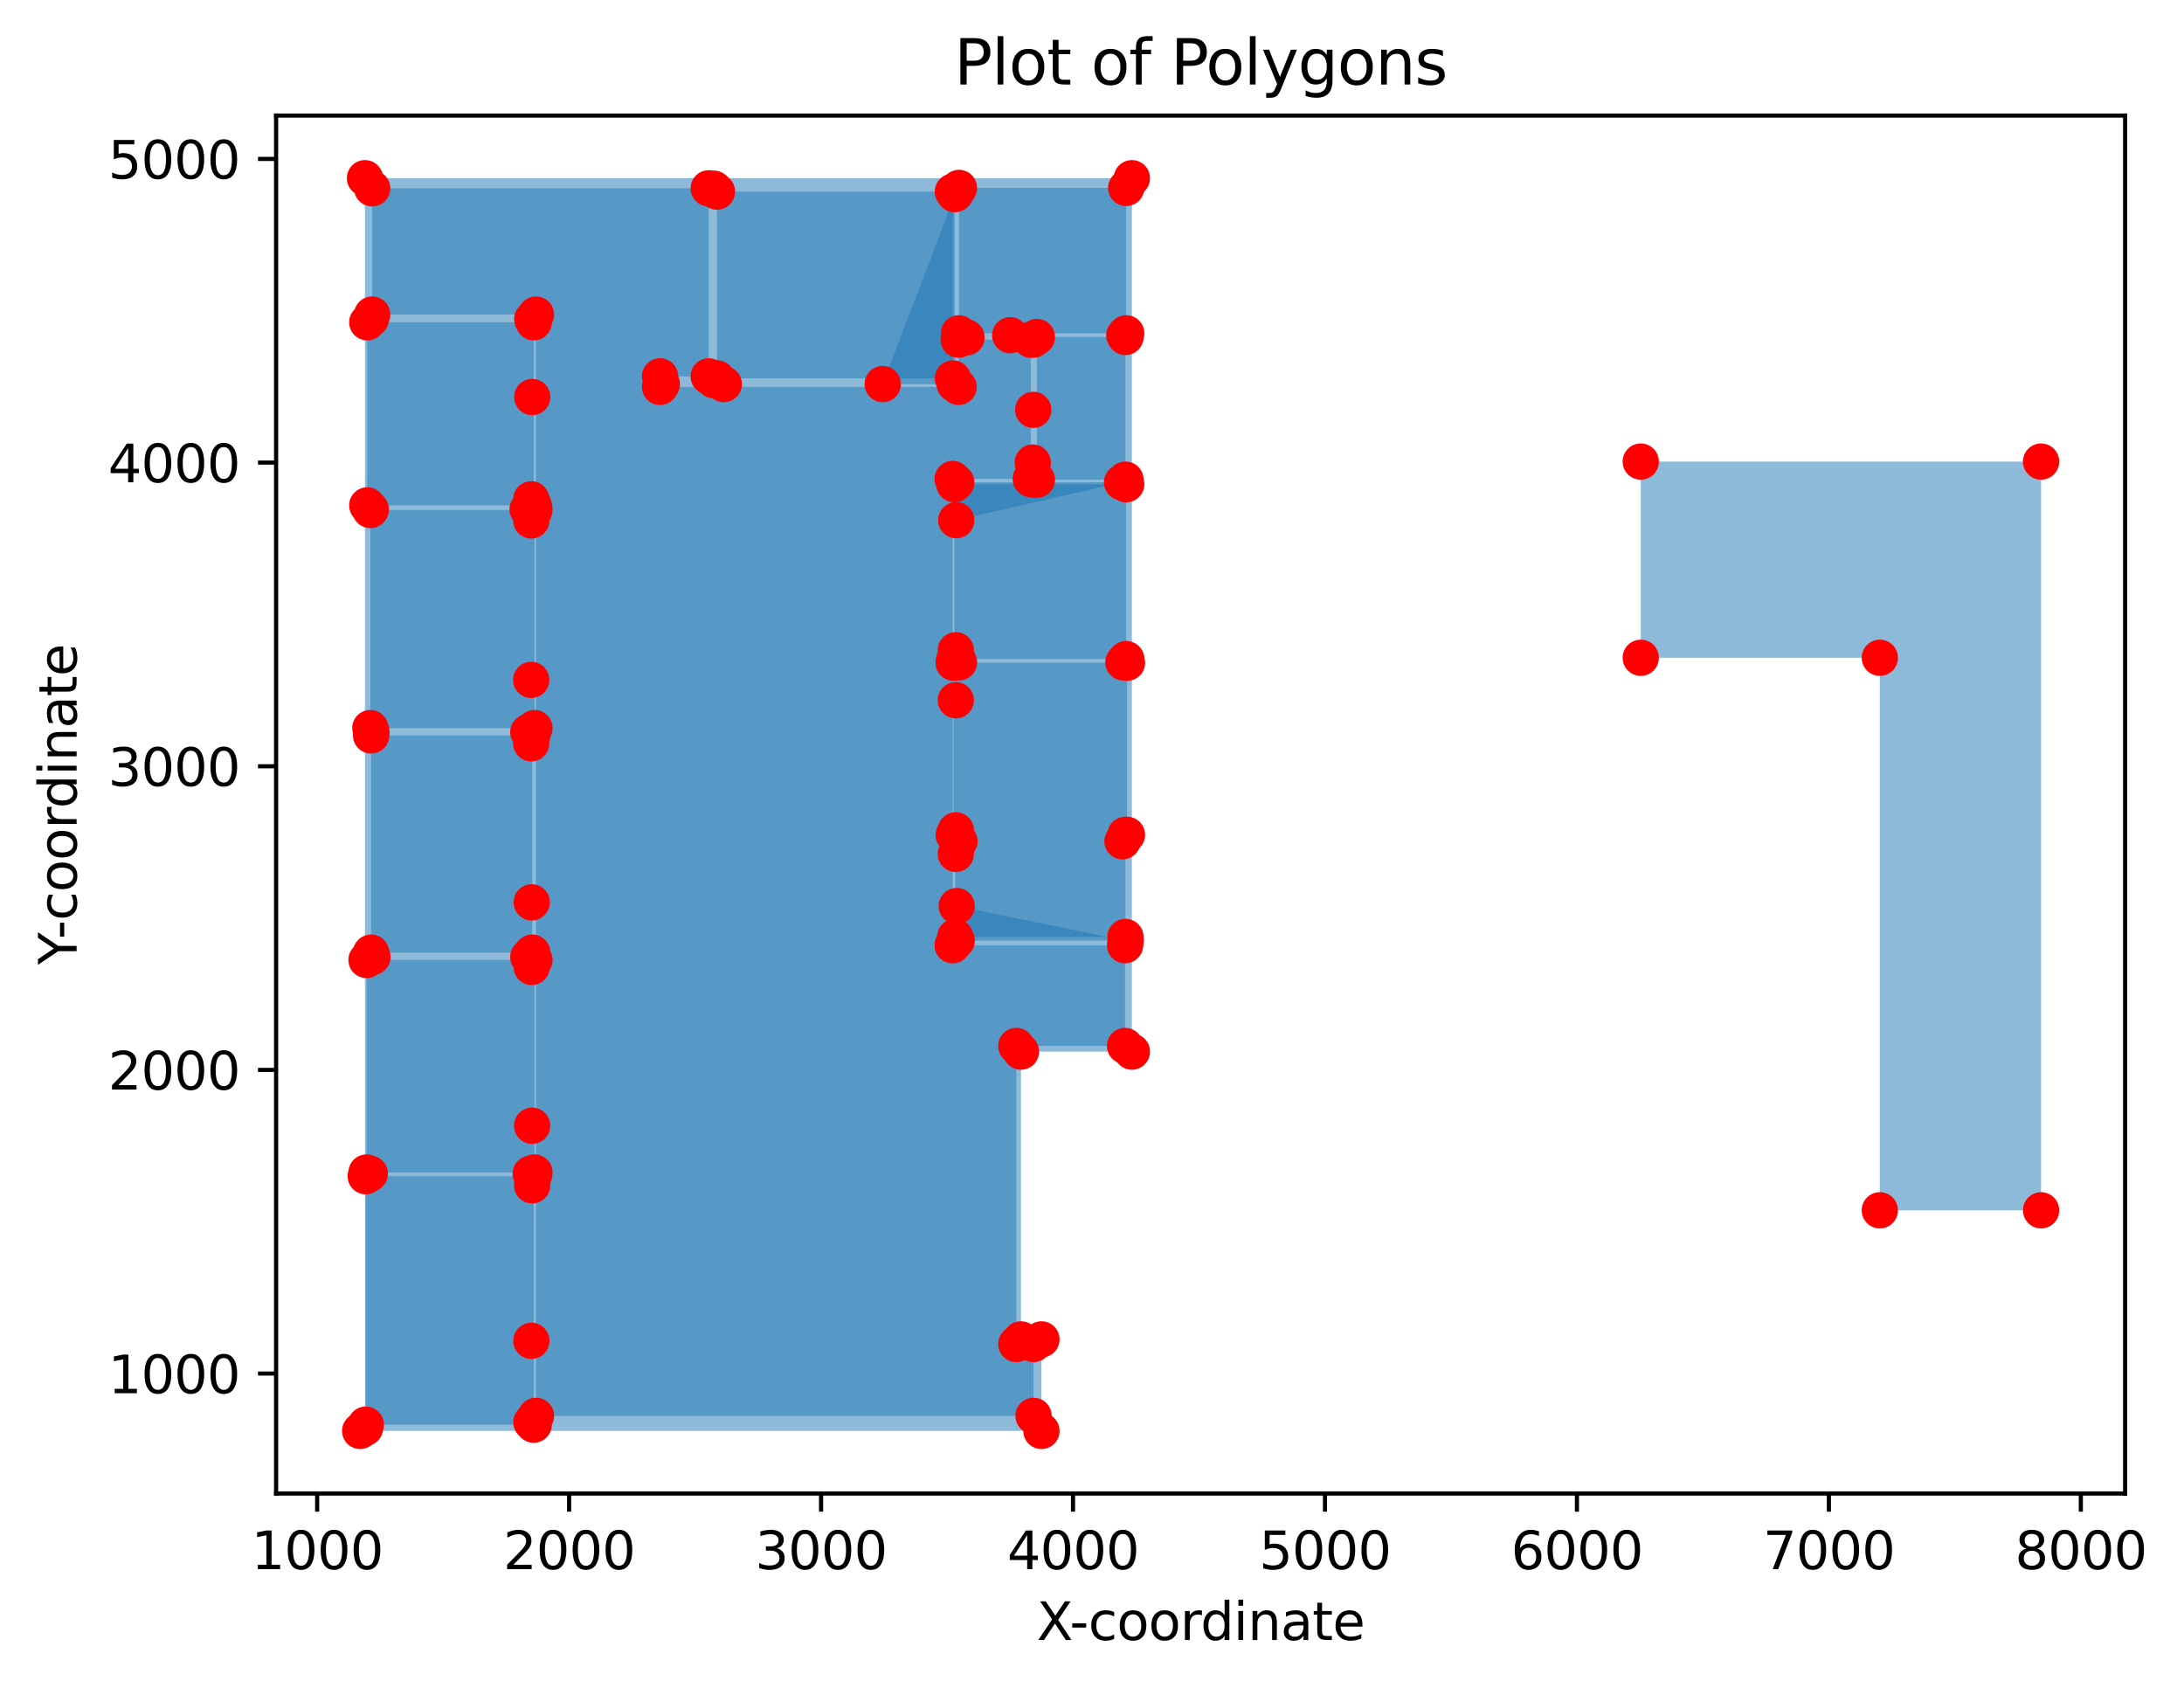 <?xml version="1.0" encoding="utf-8" standalone="no"?>
<!DOCTYPE svg PUBLIC "-//W3C//DTD SVG 1.1//EN"
  "http://www.w3.org/Graphics/SVG/1.1/DTD/svg11.dtd">
<svg xmlns:xlink="http://www.w3.org/1999/xlink" width="421.818pt" height="325.986pt" viewBox="0 0 421.818 325.986" xmlns="http://www.w3.org/2000/svg" version="1.1">
 <defs>
  <style type="text/css">*{stroke-linejoin: round; stroke-linecap: butt}</style>
 </defs>
 <g id="figure_1">
  <g id="patch_1">
   <path d="M 0 325.986 
L 421.818 325.986 
L 421.818 0 
L 0 0 
L 0 325.986 
z
" style="fill: none"/>
  </g>
  <g id="axes_1">
   <g id="patch_2">
    <path d="M 53.328 288.43 
L 410.448 288.43 
L 410.448 22.318 
L 53.328 22.318 
L 53.328 288.43 
z
" style="fill: none"/>
   </g>
   <g id="patch_3">
    <path d="M 363.07 233.73 
L 363.07 127.027 
L 316.894 127.027 
L 316.894 89.139 
L 394.215 89.139 
L 394.215 233.73 
z
" clip-path="url(#p4c3d74d249)" style="fill: #1f77b4; opacity: 0.5"/>
   </g>
   <g id="patch_4">
    <path d="M 70.492 275.772 
L 70.492 34.414 
L 218.614 34.414 
L 218.614 203.085 
L 197.188 203.085 
L 197.188 258.653 
L 201.147 258.653 
L 201.147 276.334 
L 69.561 276.334 
z
" clip-path="url(#p4c3d74d249)" style="fill: #1f77b4; opacity: 0.5"/>
   </g>
   <g id="patch_5">
    <path d="M 71.424 226.659 
L 102.502 226.659 
z
" clip-path="url(#p4c3d74d249)" style="fill: #1f77b4; opacity: 0.5"/>
   </g>
   <g id="patch_6">
    <path d="M 71.932 184.799 
L 102.032 184.799 
z
" clip-path="url(#p4c3d74d249)" style="fill: #1f77b4; opacity: 0.5"/>
   </g>
   <g id="patch_7">
    <path d="M 102.795 76.669 
L 102.795 61.634 
z
" clip-path="url(#p4c3d74d249)" style="fill: #1f77b4; opacity: 0.5"/>
   </g>
   <g id="patch_8">
    <path d="M 103.146 61.634 
L 71.603 61.634 
z
" clip-path="url(#p4c3d74d249)" style="fill: #1f77b4; opacity: 0.5"/>
   </g>
   <g id="patch_9">
    <path d="M 137.855 36.436 
L 137.855 73.428 
z
" clip-path="url(#p4c3d74d249)" style="fill: #1f77b4; opacity: 0.5"/>
   </g>
   <g id="patch_10">
    <path d="M 195.116 64.737 
L 217.149 64.737 
z
" clip-path="url(#p4c3d74d249)" style="fill: #1f77b4; opacity: 0.5"/>
   </g>
   <g id="patch_11">
    <path d="M 216.709 93.143 
L 184.693 93.143 
L 184.693 100.456 
z
" clip-path="url(#p4c3d74d249)" style="fill: #1f77b4; opacity: 0.5"/>
   </g>
   <g id="patch_12">
    <path d="M 216.973 127.91 
L 185.22 127.91 
z
" clip-path="url(#p4c3d74d249)" style="fill: #1f77b4; opacity: 0.5"/>
   </g>
   <g id="patch_13">
    <path d="M 102.632 274.65 
L 102.632 258.934 
z
" clip-path="url(#p4c3d74d249)" style="fill: #1f77b4; opacity: 0.5"/>
   </g>
   <g id="patch_14">
    <path d="M 102.775 228.905 
L 102.775 217.398 
z
" clip-path="url(#p4c3d74d249)" style="fill: #1f77b4; opacity: 0.5"/>
   </g>
   <g id="patch_15">
    <path d="M 102.69 186.726 
L 102.69 174.258 
z
" clip-path="url(#p4c3d74d249)" style="fill: #1f77b4; opacity: 0.5"/>
   </g>
   <g id="patch_16">
    <path d="M 102.596 143.54 
L 102.596 131.298 
z
" clip-path="url(#p4c3d74d249)" style="fill: #1f77b4; opacity: 0.5"/>
   </g>
   <g id="patch_17">
    <path d="M 127.828 74.17 
L 139.791 74.17 
z
" clip-path="url(#p4c3d74d249)" style="fill: #1f77b4; opacity: 0.5"/>
   </g>
   <g id="patch_18">
    <path d="M 185.264 65.161 
L 186.672 65.161 
z
" clip-path="url(#p4c3d74d249)" style="fill: #1f77b4; opacity: 0.5"/>
   </g>
   <g id="patch_19">
    <path d="M 71.604 98.359 
L 101.904 98.359 
z
" clip-path="url(#p4c3d74d249)" style="fill: #1f77b4; opacity: 0.5"/>
   </g>
   <g id="patch_20">
    <path d="M 170.488 74.17 
L 184.385 74.17 
L 184.385 37.496 
L 184.555 37.378 
z
" clip-path="url(#p4c3d74d249)" style="fill: #1f77b4; opacity: 0.5"/>
   </g>
   <g id="patch_21">
    <path d="M 71.744 141.386 
L 102.032 141.386 
z
" clip-path="url(#p4c3d74d249)" style="fill: #1f77b4; opacity: 0.5"/>
   </g>
   <g id="patch_22">
    <path d="M 102.617 100.507 
L 102.617 96.426 
z
" clip-path="url(#p4c3d74d249)" style="fill: #1f77b4; opacity: 0.5"/>
   </g>
   <g id="patch_23">
    <path d="M 199.47 92.613 
L 199.47 89.327 
z
" clip-path="url(#p4c3d74d249)" style="fill: #1f77b4; opacity: 0.5"/>
   </g>
   <g id="patch_24">
    <path d="M 199.558 65.585 
L 199.558 79.152 
z
" clip-path="url(#p4c3d74d249)" style="fill: #1f77b4; opacity: 0.5"/>
   </g>
   <g id="patch_25">
    <path d="M 184.605 125.578 
L 184.605 135.224 
z
" clip-path="url(#p4c3d74d249)" style="fill: #1f77b4; opacity: 0.5"/>
   </g>
   <g id="patch_26">
    <path d="M 216.797 162.467 
L 185.308 162.467 
z
" clip-path="url(#p4c3d74d249)" style="fill: #1f77b4; opacity: 0.5"/>
   </g>
   <g id="patch_27">
    <path d="M 184.605 160.347 
L 184.605 164.905 
z
" clip-path="url(#p4c3d74d249)" style="fill: #1f77b4; opacity: 0.5"/>
   </g>
   <g id="patch_28">
    <path d="M 184.781 174.974 
L 184.781 181.652 
L 217.413 181.652 
z
" clip-path="url(#p4c3d74d249)" style="fill: #1f77b4; opacity: 0.5"/>
   </g>
   <g id="patch_29">
    <path d="M 103.519 273.422 
L 103.519 60.749 
L 71.88 60.749 
L 71.88 36.37 
L 136.879 36.37 
L 136.879 72.68 
L 127.48 72.68 
L 127.48 74.716 
L 185.155 74.716 
L 185.155 65.595 
L 199.076 65.595 
L 199.076 92.49 
L 183.995 92.49 
L 183.995 182.542 
L 217.294 182.542 
L 217.294 201.988 
L 196.29 201.988 
L 196.29 259.554 
L 199.62 259.554 
L 199.62 273.422 
z
" clip-path="url(#p4c3d74d249)" style="fill: #1f77b4; opacity: 0.5"/>
   </g>
   <g id="patch_30">
    <path d="M 71.525 140.605 
L 71.525 98.489 
L 103.23 98.489 
L 103.23 140.605 
z
" clip-path="url(#p4c3d74d249)" style="fill: #1f77b4; opacity: 0.5"/>
   </g>
   <g id="patch_31">
    <path d="M 70.935 97.6 
L 70.935 62.237 
L 103.083 62.237 
L 103.083 97.6 
z
" clip-path="url(#p4c3d74d249)" style="fill: #1f77b4; opacity: 0.5"/>
   </g>
   <g id="patch_32">
    <path d="M 184.336 127.277 
L 184.336 93.513 
L 217.517 93.513 
L 217.517 127.277 
z
" clip-path="url(#p4c3d74d249)" style="fill: #1f77b4; opacity: 0.5"/>
   </g>
   <g id="patch_33">
    <path d="M 184.484 180.943 
L 184.484 161.218 
L 217.369 161.218 
L 217.369 180.943 
z
" clip-path="url(#p4c3d74d249)" style="fill: #1f77b4; opacity: 0.5"/>
   </g>
   <g id="patch_34">
    <path d="M 138.475 73.077 
L 138.475 37.003 
L 184.042 37.003 
L 184.042 73.077 
z
" clip-path="url(#p4c3d74d249)" style="fill: #1f77b4; opacity: 0.5"/>
   </g>
   <g id="patch_35">
    <path d="M 200.263 92.625 
L 200.263 65.08 
L 217.369 65.08 
L 217.369 92.625 
z
" clip-path="url(#p4c3d74d249)" style="fill: #1f77b4; opacity: 0.5"/>
   </g>
   <g id="patch_36">
    <path d="M 184.189 161.218 
L 184.189 127.987 
L 217.664 127.987 
L 217.664 161.218 
z
" clip-path="url(#p4c3d74d249)" style="fill: #1f77b4; opacity: 0.5"/>
   </g>
   <g id="patch_37">
    <path d="M 70.64 275.127 
L 70.64 227.147 
L 103.083 227.147 
L 103.083 275.127 
z
" clip-path="url(#p4c3d74d249)" style="fill: #1f77b4; opacity: 0.5"/>
   </g>
   <g id="patch_38">
    <path d="M 71.672 183.965 
L 71.672 142.027 
L 102.788 142.027 
L 102.788 183.965 
z
" clip-path="url(#p4c3d74d249)" style="fill: #1f77b4; opacity: 0.5"/>
   </g>
   <g id="patch_39">
    <path d="M 185.221 64.37 
L 185.221 36.292 
L 217.516 36.292 
L 217.516 64.37 
z
" clip-path="url(#p4c3d74d249)" style="fill: #1f77b4; opacity: 0.5"/>
   </g>
   <g id="patch_40">
    <path d="M 70.788 226.436 
L 70.788 185.386 
L 103.23 185.386 
L 103.23 226.436 
z
" clip-path="url(#p4c3d74d249)" style="fill: #1f77b4; opacity: 0.5"/>
   </g>
   <g id="PathCollection_1">
    <defs>
     <path id="m3418bba8f8" d="M 0 3 
C 0.796 3 1.559 2.684 2.121 2.121 
C 2.684 1.559 3 0.796 3 0 
C 3 -0.796 2.684 -1.559 2.121 -2.121 
C 1.559 -2.684 0.796 -3 0 -3 
C -0.796 -3 -1.559 -2.684 -2.121 -2.121 
C -2.684 -1.559 -3 -0.796 -3 0 
C -3 0.796 -2.684 1.559 -2.121 2.121 
C -1.559 2.684 -0.796 3 0 3 
z
" style="stroke: #ff0000"/>
    </defs>
    <g clip-path="url(#p4c3d74d249)">
     <use xlink:href="#m3418bba8f8" x="363.07" y="233.73" style="fill: #ff0000; stroke: #ff0000"/>
     <use xlink:href="#m3418bba8f8" x="363.07" y="127.027" style="fill: #ff0000; stroke: #ff0000"/>
     <use xlink:href="#m3418bba8f8" x="316.894" y="127.027" style="fill: #ff0000; stroke: #ff0000"/>
     <use xlink:href="#m3418bba8f8" x="316.894" y="89.139" style="fill: #ff0000; stroke: #ff0000"/>
     <use xlink:href="#m3418bba8f8" x="394.215" y="89.139" style="fill: #ff0000; stroke: #ff0000"/>
     <use xlink:href="#m3418bba8f8" x="394.215" y="233.73" style="fill: #ff0000; stroke: #ff0000"/>
     <use xlink:href="#m3418bba8f8" x="70.492" y="275.772" style="fill: #ff0000; stroke: #ff0000"/>
     <use xlink:href="#m3418bba8f8" x="70.492" y="34.414" style="fill: #ff0000; stroke: #ff0000"/>
     <use xlink:href="#m3418bba8f8" x="218.614" y="34.414" style="fill: #ff0000; stroke: #ff0000"/>
     <use xlink:href="#m3418bba8f8" x="218.614" y="203.085" style="fill: #ff0000; stroke: #ff0000"/>
     <use xlink:href="#m3418bba8f8" x="197.188" y="203.085" style="fill: #ff0000; stroke: #ff0000"/>
     <use xlink:href="#m3418bba8f8" x="197.188" y="258.653" style="fill: #ff0000; stroke: #ff0000"/>
     <use xlink:href="#m3418bba8f8" x="201.147" y="258.653" style="fill: #ff0000; stroke: #ff0000"/>
     <use xlink:href="#m3418bba8f8" x="201.147" y="276.334" style="fill: #ff0000; stroke: #ff0000"/>
     <use xlink:href="#m3418bba8f8" x="69.561" y="276.334" style="fill: #ff0000; stroke: #ff0000"/>
     <use xlink:href="#m3418bba8f8" x="71.424" y="226.659" style="fill: #ff0000; stroke: #ff0000"/>
     <use xlink:href="#m3418bba8f8" x="102.502" y="226.659" style="fill: #ff0000; stroke: #ff0000"/>
     <use xlink:href="#m3418bba8f8" x="71.932" y="184.799" style="fill: #ff0000; stroke: #ff0000"/>
     <use xlink:href="#m3418bba8f8" x="102.032" y="184.799" style="fill: #ff0000; stroke: #ff0000"/>
     <use xlink:href="#m3418bba8f8" x="102.795" y="76.669" style="fill: #ff0000; stroke: #ff0000"/>
     <use xlink:href="#m3418bba8f8" x="102.795" y="61.634" style="fill: #ff0000; stroke: #ff0000"/>
     <use xlink:href="#m3418bba8f8" x="103.146" y="61.634" style="fill: #ff0000; stroke: #ff0000"/>
     <use xlink:href="#m3418bba8f8" x="71.603" y="61.634" style="fill: #ff0000; stroke: #ff0000"/>
     <use xlink:href="#m3418bba8f8" x="137.855" y="36.436" style="fill: #ff0000; stroke: #ff0000"/>
     <use xlink:href="#m3418bba8f8" x="137.855" y="73.428" style="fill: #ff0000; stroke: #ff0000"/>
     <use xlink:href="#m3418bba8f8" x="195.116" y="64.737" style="fill: #ff0000; stroke: #ff0000"/>
     <use xlink:href="#m3418bba8f8" x="217.149" y="64.737" style="fill: #ff0000; stroke: #ff0000"/>
     <use xlink:href="#m3418bba8f8" x="216.709" y="93.143" style="fill: #ff0000; stroke: #ff0000"/>
     <use xlink:href="#m3418bba8f8" x="184.693" y="93.143" style="fill: #ff0000; stroke: #ff0000"/>
     <use xlink:href="#m3418bba8f8" x="184.693" y="100.456" style="fill: #ff0000; stroke: #ff0000"/>
     <use xlink:href="#m3418bba8f8" x="216.973" y="127.91" style="fill: #ff0000; stroke: #ff0000"/>
     <use xlink:href="#m3418bba8f8" x="185.22" y="127.91" style="fill: #ff0000; stroke: #ff0000"/>
     <use xlink:href="#m3418bba8f8" x="102.632" y="274.65" style="fill: #ff0000; stroke: #ff0000"/>
     <use xlink:href="#m3418bba8f8" x="102.632" y="258.934" style="fill: #ff0000; stroke: #ff0000"/>
     <use xlink:href="#m3418bba8f8" x="102.775" y="228.905" style="fill: #ff0000; stroke: #ff0000"/>
     <use xlink:href="#m3418bba8f8" x="102.775" y="217.398" style="fill: #ff0000; stroke: #ff0000"/>
     <use xlink:href="#m3418bba8f8" x="102.69" y="186.726" style="fill: #ff0000; stroke: #ff0000"/>
     <use xlink:href="#m3418bba8f8" x="102.69" y="174.258" style="fill: #ff0000; stroke: #ff0000"/>
     <use xlink:href="#m3418bba8f8" x="102.596" y="143.54" style="fill: #ff0000; stroke: #ff0000"/>
     <use xlink:href="#m3418bba8f8" x="102.596" y="131.298" style="fill: #ff0000; stroke: #ff0000"/>
     <use xlink:href="#m3418bba8f8" x="127.828" y="74.17" style="fill: #ff0000; stroke: #ff0000"/>
     <use xlink:href="#m3418bba8f8" x="139.791" y="74.17" style="fill: #ff0000; stroke: #ff0000"/>
     <use xlink:href="#m3418bba8f8" x="185.264" y="65.161" style="fill: #ff0000; stroke: #ff0000"/>
     <use xlink:href="#m3418bba8f8" x="186.672" y="65.161" style="fill: #ff0000; stroke: #ff0000"/>
     <use xlink:href="#m3418bba8f8" x="71.604" y="98.359" style="fill: #ff0000; stroke: #ff0000"/>
     <use xlink:href="#m3418bba8f8" x="101.904" y="98.359" style="fill: #ff0000; stroke: #ff0000"/>
     <use xlink:href="#m3418bba8f8" x="170.488" y="74.17" style="fill: #ff0000; stroke: #ff0000"/>
     <use xlink:href="#m3418bba8f8" x="184.385" y="74.17" style="fill: #ff0000; stroke: #ff0000"/>
     <use xlink:href="#m3418bba8f8" x="184.385" y="37.496" style="fill: #ff0000; stroke: #ff0000"/>
     <use xlink:href="#m3418bba8f8" x="184.555" y="37.378" style="fill: #ff0000; stroke: #ff0000"/>
     <use xlink:href="#m3418bba8f8" x="71.744" y="141.386" style="fill: #ff0000; stroke: #ff0000"/>
     <use xlink:href="#m3418bba8f8" x="102.032" y="141.386" style="fill: #ff0000; stroke: #ff0000"/>
     <use xlink:href="#m3418bba8f8" x="102.617" y="100.507" style="fill: #ff0000; stroke: #ff0000"/>
     <use xlink:href="#m3418bba8f8" x="102.617" y="96.426" style="fill: #ff0000; stroke: #ff0000"/>
     <use xlink:href="#m3418bba8f8" x="199.47" y="92.613" style="fill: #ff0000; stroke: #ff0000"/>
     <use xlink:href="#m3418bba8f8" x="199.47" y="89.327" style="fill: #ff0000; stroke: #ff0000"/>
     <use xlink:href="#m3418bba8f8" x="199.558" y="65.585" style="fill: #ff0000; stroke: #ff0000"/>
     <use xlink:href="#m3418bba8f8" x="199.558" y="79.152" style="fill: #ff0000; stroke: #ff0000"/>
     <use xlink:href="#m3418bba8f8" x="184.605" y="125.578" style="fill: #ff0000; stroke: #ff0000"/>
     <use xlink:href="#m3418bba8f8" x="184.605" y="135.224" style="fill: #ff0000; stroke: #ff0000"/>
     <use xlink:href="#m3418bba8f8" x="216.797" y="162.467" style="fill: #ff0000; stroke: #ff0000"/>
     <use xlink:href="#m3418bba8f8" x="185.308" y="162.467" style="fill: #ff0000; stroke: #ff0000"/>
     <use xlink:href="#m3418bba8f8" x="184.605" y="160.347" style="fill: #ff0000; stroke: #ff0000"/>
     <use xlink:href="#m3418bba8f8" x="184.605" y="164.905" style="fill: #ff0000; stroke: #ff0000"/>
     <use xlink:href="#m3418bba8f8" x="184.781" y="174.974" style="fill: #ff0000; stroke: #ff0000"/>
     <use xlink:href="#m3418bba8f8" x="184.781" y="181.652" style="fill: #ff0000; stroke: #ff0000"/>
     <use xlink:href="#m3418bba8f8" x="217.413" y="181.652" style="fill: #ff0000; stroke: #ff0000"/>
     <use xlink:href="#m3418bba8f8" x="103.519" y="273.422" style="fill: #ff0000; stroke: #ff0000"/>
     <use xlink:href="#m3418bba8f8" x="103.519" y="60.749" style="fill: #ff0000; stroke: #ff0000"/>
     <use xlink:href="#m3418bba8f8" x="71.88" y="60.749" style="fill: #ff0000; stroke: #ff0000"/>
     <use xlink:href="#m3418bba8f8" x="71.88" y="36.37" style="fill: #ff0000; stroke: #ff0000"/>
     <use xlink:href="#m3418bba8f8" x="136.879" y="36.37" style="fill: #ff0000; stroke: #ff0000"/>
     <use xlink:href="#m3418bba8f8" x="136.879" y="72.68" style="fill: #ff0000; stroke: #ff0000"/>
     <use xlink:href="#m3418bba8f8" x="127.48" y="72.68" style="fill: #ff0000; stroke: #ff0000"/>
     <use xlink:href="#m3418bba8f8" x="127.48" y="74.716" style="fill: #ff0000; stroke: #ff0000"/>
     <use xlink:href="#m3418bba8f8" x="185.155" y="74.716" style="fill: #ff0000; stroke: #ff0000"/>
     <use xlink:href="#m3418bba8f8" x="185.155" y="65.595" style="fill: #ff0000; stroke: #ff0000"/>
     <use xlink:href="#m3418bba8f8" x="199.076" y="65.595" style="fill: #ff0000; stroke: #ff0000"/>
     <use xlink:href="#m3418bba8f8" x="199.076" y="92.49" style="fill: #ff0000; stroke: #ff0000"/>
     <use xlink:href="#m3418bba8f8" x="183.995" y="92.49" style="fill: #ff0000; stroke: #ff0000"/>
     <use xlink:href="#m3418bba8f8" x="183.995" y="182.542" style="fill: #ff0000; stroke: #ff0000"/>
     <use xlink:href="#m3418bba8f8" x="217.294" y="182.542" style="fill: #ff0000; stroke: #ff0000"/>
     <use xlink:href="#m3418bba8f8" x="217.294" y="201.988" style="fill: #ff0000; stroke: #ff0000"/>
     <use xlink:href="#m3418bba8f8" x="196.29" y="201.988" style="fill: #ff0000; stroke: #ff0000"/>
     <use xlink:href="#m3418bba8f8" x="196.29" y="259.554" style="fill: #ff0000; stroke: #ff0000"/>
     <use xlink:href="#m3418bba8f8" x="199.62" y="259.554" style="fill: #ff0000; stroke: #ff0000"/>
     <use xlink:href="#m3418bba8f8" x="199.62" y="273.422" style="fill: #ff0000; stroke: #ff0000"/>
     <use xlink:href="#m3418bba8f8" x="71.525" y="140.605" style="fill: #ff0000; stroke: #ff0000"/>
     <use xlink:href="#m3418bba8f8" x="71.525" y="98.489" style="fill: #ff0000; stroke: #ff0000"/>
     <use xlink:href="#m3418bba8f8" x="103.23" y="98.489" style="fill: #ff0000; stroke: #ff0000"/>
     <use xlink:href="#m3418bba8f8" x="103.23" y="140.605" style="fill: #ff0000; stroke: #ff0000"/>
     <use xlink:href="#m3418bba8f8" x="70.935" y="97.6" style="fill: #ff0000; stroke: #ff0000"/>
     <use xlink:href="#m3418bba8f8" x="70.935" y="62.237" style="fill: #ff0000; stroke: #ff0000"/>
     <use xlink:href="#m3418bba8f8" x="103.083" y="62.237" style="fill: #ff0000; stroke: #ff0000"/>
     <use xlink:href="#m3418bba8f8" x="103.083" y="97.6" style="fill: #ff0000; stroke: #ff0000"/>
     <use xlink:href="#m3418bba8f8" x="184.336" y="127.277" style="fill: #ff0000; stroke: #ff0000"/>
     <use xlink:href="#m3418bba8f8" x="184.336" y="93.513" style="fill: #ff0000; stroke: #ff0000"/>
     <use xlink:href="#m3418bba8f8" x="217.517" y="93.513" style="fill: #ff0000; stroke: #ff0000"/>
     <use xlink:href="#m3418bba8f8" x="217.517" y="127.277" style="fill: #ff0000; stroke: #ff0000"/>
     <use xlink:href="#m3418bba8f8" x="184.484" y="180.943" style="fill: #ff0000; stroke: #ff0000"/>
     <use xlink:href="#m3418bba8f8" x="184.484" y="161.218" style="fill: #ff0000; stroke: #ff0000"/>
     <use xlink:href="#m3418bba8f8" x="217.369" y="161.218" style="fill: #ff0000; stroke: #ff0000"/>
     <use xlink:href="#m3418bba8f8" x="217.369" y="180.943" style="fill: #ff0000; stroke: #ff0000"/>
     <use xlink:href="#m3418bba8f8" x="138.475" y="73.077" style="fill: #ff0000; stroke: #ff0000"/>
     <use xlink:href="#m3418bba8f8" x="138.475" y="37.003" style="fill: #ff0000; stroke: #ff0000"/>
     <use xlink:href="#m3418bba8f8" x="184.042" y="37.003" style="fill: #ff0000; stroke: #ff0000"/>
     <use xlink:href="#m3418bba8f8" x="184.042" y="73.077" style="fill: #ff0000; stroke: #ff0000"/>
     <use xlink:href="#m3418bba8f8" x="200.263" y="92.625" style="fill: #ff0000; stroke: #ff0000"/>
     <use xlink:href="#m3418bba8f8" x="200.263" y="65.08" style="fill: #ff0000; stroke: #ff0000"/>
     <use xlink:href="#m3418bba8f8" x="217.369" y="65.08" style="fill: #ff0000; stroke: #ff0000"/>
     <use xlink:href="#m3418bba8f8" x="217.369" y="92.625" style="fill: #ff0000; stroke: #ff0000"/>
     <use xlink:href="#m3418bba8f8" x="184.189" y="161.218" style="fill: #ff0000; stroke: #ff0000"/>
     <use xlink:href="#m3418bba8f8" x="184.189" y="127.987" style="fill: #ff0000; stroke: #ff0000"/>
     <use xlink:href="#m3418bba8f8" x="217.664" y="127.987" style="fill: #ff0000; stroke: #ff0000"/>
     <use xlink:href="#m3418bba8f8" x="217.664" y="161.218" style="fill: #ff0000; stroke: #ff0000"/>
     <use xlink:href="#m3418bba8f8" x="70.64" y="275.127" style="fill: #ff0000; stroke: #ff0000"/>
     <use xlink:href="#m3418bba8f8" x="70.64" y="227.147" style="fill: #ff0000; stroke: #ff0000"/>
     <use xlink:href="#m3418bba8f8" x="103.083" y="227.147" style="fill: #ff0000; stroke: #ff0000"/>
     <use xlink:href="#m3418bba8f8" x="103.083" y="275.127" style="fill: #ff0000; stroke: #ff0000"/>
     <use xlink:href="#m3418bba8f8" x="71.672" y="183.965" style="fill: #ff0000; stroke: #ff0000"/>
     <use xlink:href="#m3418bba8f8" x="71.672" y="142.027" style="fill: #ff0000; stroke: #ff0000"/>
     <use xlink:href="#m3418bba8f8" x="102.788" y="142.027" style="fill: #ff0000; stroke: #ff0000"/>
     <use xlink:href="#m3418bba8f8" x="102.788" y="183.965" style="fill: #ff0000; stroke: #ff0000"/>
     <use xlink:href="#m3418bba8f8" x="185.221" y="64.37" style="fill: #ff0000; stroke: #ff0000"/>
     <use xlink:href="#m3418bba8f8" x="185.221" y="36.292" style="fill: #ff0000; stroke: #ff0000"/>
     <use xlink:href="#m3418bba8f8" x="217.516" y="36.292" style="fill: #ff0000; stroke: #ff0000"/>
     <use xlink:href="#m3418bba8f8" x="217.516" y="64.37" style="fill: #ff0000; stroke: #ff0000"/>
     <use xlink:href="#m3418bba8f8" x="70.788" y="226.436" style="fill: #ff0000; stroke: #ff0000"/>
     <use xlink:href="#m3418bba8f8" x="70.788" y="185.386" style="fill: #ff0000; stroke: #ff0000"/>
     <use xlink:href="#m3418bba8f8" x="103.23" y="185.386" style="fill: #ff0000; stroke: #ff0000"/>
     <use xlink:href="#m3418bba8f8" x="103.23" y="226.436" style="fill: #ff0000; stroke: #ff0000"/>
    </g>
   </g>
   <g id="matplotlib.axis_1">
    <g id="xtick_1">
     <g id="line2d_1">
      <defs>
       <path id="m9408243970" d="M 0 0 
L 0 3.5 
" style="stroke: #000000; stroke-width: 0.8"/>
      </defs>
      <g>
       <use xlink:href="#m9408243970" x="61.257" y="288.43" style="stroke: #000000; stroke-width: 0.8"/>
      </g>
     </g>
     <g id="text_1">
      <!-- 1000 -->
      <g transform="translate(48.532 303.029) scale(0.1 -0.1)">
       <defs>
        <path id="DejaVuSans-31" d="M 794 531 
L 1825 531 
L 1825 4091 
L 703 3866 
L 703 4441 
L 1819 4666 
L 2450 4666 
L 2450 531 
L 3481 531 
L 3481 0 
L 794 0 
L 794 531 
z
" transform="scale(0.016)"/>
        <path id="DejaVuSans-30" d="M 2034 4250 
Q 1547 4250 1301 3770 
Q 1056 3291 1056 2328 
Q 1056 1369 1301 889 
Q 1547 409 2034 409 
Q 2525 409 2770 889 
Q 3016 1369 3016 2328 
Q 3016 3291 2770 3770 
Q 2525 4250 2034 4250 
z
M 2034 4750 
Q 2819 4750 3233 4129 
Q 3647 3509 3647 2328 
Q 3647 1150 3233 529 
Q 2819 -91 2034 -91 
Q 1250 -91 836 529 
Q 422 1150 422 2328 
Q 422 3509 836 4129 
Q 1250 4750 2034 4750 
z
" transform="scale(0.016)"/>
       </defs>
       <use xlink:href="#DejaVuSans-31"/>
       <use xlink:href="#DejaVuSans-30" x="63.623"/>
       <use xlink:href="#DejaVuSans-30" x="127.246"/>
       <use xlink:href="#DejaVuSans-30" x="190.869"/>
      </g>
     </g>
    </g>
    <g id="xtick_2">
     <g id="line2d_2">
      <g>
       <use xlink:href="#m9408243970" x="109.919" y="288.43" style="stroke: #000000; stroke-width: 0.8"/>
      </g>
     </g>
     <g id="text_2">
      <!-- 2000 -->
      <g transform="translate(97.194 303.029) scale(0.1 -0.1)">
       <defs>
        <path id="DejaVuSans-32" d="M 1228 531 
L 3431 531 
L 3431 0 
L 469 0 
L 469 531 
Q 828 903 1448 1529 
Q 2069 2156 2228 2338 
Q 2531 2678 2651 2914 
Q 2772 3150 2772 3378 
Q 2772 3750 2511 3984 
Q 2250 4219 1831 4219 
Q 1534 4219 1204 4116 
Q 875 4013 500 3803 
L 500 4441 
Q 881 4594 1212 4672 
Q 1544 4750 1819 4750 
Q 2544 4750 2975 4387 
Q 3406 4025 3406 3419 
Q 3406 3131 3298 2873 
Q 3191 2616 2906 2266 
Q 2828 2175 2409 1742 
Q 1991 1309 1228 531 
z
" transform="scale(0.016)"/>
       </defs>
       <use xlink:href="#DejaVuSans-32"/>
       <use xlink:href="#DejaVuSans-30" x="63.623"/>
       <use xlink:href="#DejaVuSans-30" x="127.246"/>
       <use xlink:href="#DejaVuSans-30" x="190.869"/>
      </g>
     </g>
    </g>
    <g id="xtick_3">
     <g id="line2d_3">
      <g>
       <use xlink:href="#m9408243970" x="158.581" y="288.43" style="stroke: #000000; stroke-width: 0.8"/>
      </g>
     </g>
     <g id="text_3">
      <!-- 3000 -->
      <g transform="translate(145.856 303.029) scale(0.1 -0.1)">
       <defs>
        <path id="DejaVuSans-33" d="M 2597 2516 
Q 3050 2419 3304 2112 
Q 3559 1806 3559 1356 
Q 3559 666 3084 287 
Q 2609 -91 1734 -91 
Q 1441 -91 1130 -33 
Q 819 25 488 141 
L 488 750 
Q 750 597 1062 519 
Q 1375 441 1716 441 
Q 2309 441 2620 675 
Q 2931 909 2931 1356 
Q 2931 1769 2642 2001 
Q 2353 2234 1838 2234 
L 1294 2234 
L 1294 2753 
L 1863 2753 
Q 2328 2753 2575 2939 
Q 2822 3125 2822 3475 
Q 2822 3834 2567 4026 
Q 2313 4219 1838 4219 
Q 1578 4219 1281 4162 
Q 984 4106 628 3988 
L 628 4550 
Q 988 4650 1302 4700 
Q 1616 4750 1894 4750 
Q 2613 4750 3031 4423 
Q 3450 4097 3450 3541 
Q 3450 3153 3228 2886 
Q 3006 2619 2597 2516 
z
" transform="scale(0.016)"/>
       </defs>
       <use xlink:href="#DejaVuSans-33"/>
       <use xlink:href="#DejaVuSans-30" x="63.623"/>
       <use xlink:href="#DejaVuSans-30" x="127.246"/>
       <use xlink:href="#DejaVuSans-30" x="190.869"/>
      </g>
     </g>
    </g>
    <g id="xtick_4">
     <g id="line2d_4">
      <g>
       <use xlink:href="#m9408243970" x="207.244" y="288.43" style="stroke: #000000; stroke-width: 0.8"/>
      </g>
     </g>
     <g id="text_4">
      <!-- 4000 -->
      <g transform="translate(194.519 303.029) scale(0.1 -0.1)">
       <defs>
        <path id="DejaVuSans-34" d="M 2419 4116 
L 825 1625 
L 2419 1625 
L 2419 4116 
z
M 2253 4666 
L 3047 4666 
L 3047 1625 
L 3713 1625 
L 3713 1100 
L 3047 1100 
L 3047 0 
L 2419 0 
L 2419 1100 
L 313 1100 
L 313 1709 
L 2253 4666 
z
" transform="scale(0.016)"/>
       </defs>
       <use xlink:href="#DejaVuSans-34"/>
       <use xlink:href="#DejaVuSans-30" x="63.623"/>
       <use xlink:href="#DejaVuSans-30" x="127.246"/>
       <use xlink:href="#DejaVuSans-30" x="190.869"/>
      </g>
     </g>
    </g>
    <g id="xtick_5">
     <g id="line2d_5">
      <g>
       <use xlink:href="#m9408243970" x="255.906" y="288.43" style="stroke: #000000; stroke-width: 0.8"/>
      </g>
     </g>
     <g id="text_5">
      <!-- 5000 -->
      <g transform="translate(243.181 303.029) scale(0.1 -0.1)">
       <defs>
        <path id="DejaVuSans-35" d="M 691 4666 
L 3169 4666 
L 3169 4134 
L 1269 4134 
L 1269 2991 
Q 1406 3038 1543 3061 
Q 1681 3084 1819 3084 
Q 2600 3084 3056 2656 
Q 3513 2228 3513 1497 
Q 3513 744 3044 326 
Q 2575 -91 1722 -91 
Q 1428 -91 1123 -41 
Q 819 9 494 109 
L 494 744 
Q 775 591 1075 516 
Q 1375 441 1709 441 
Q 2250 441 2565 725 
Q 2881 1009 2881 1497 
Q 2881 1984 2565 2268 
Q 2250 2553 1709 2553 
Q 1456 2553 1204 2497 
Q 953 2441 691 2322 
L 691 4666 
z
" transform="scale(0.016)"/>
       </defs>
       <use xlink:href="#DejaVuSans-35"/>
       <use xlink:href="#DejaVuSans-30" x="63.623"/>
       <use xlink:href="#DejaVuSans-30" x="127.246"/>
       <use xlink:href="#DejaVuSans-30" x="190.869"/>
      </g>
     </g>
    </g>
    <g id="xtick_6">
     <g id="line2d_6">
      <g>
       <use xlink:href="#m9408243970" x="304.568" y="288.43" style="stroke: #000000; stroke-width: 0.8"/>
      </g>
     </g>
     <g id="text_6">
      <!-- 6000 -->
      <g transform="translate(291.843 303.029) scale(0.1 -0.1)">
       <defs>
        <path id="DejaVuSans-36" d="M 2113 2584 
Q 1688 2584 1439 2293 
Q 1191 2003 1191 1497 
Q 1191 994 1439 701 
Q 1688 409 2113 409 
Q 2538 409 2786 701 
Q 3034 994 3034 1497 
Q 3034 2003 2786 2293 
Q 2538 2584 2113 2584 
z
M 3366 4563 
L 3366 3988 
Q 3128 4100 2886 4159 
Q 2644 4219 2406 4219 
Q 1781 4219 1451 3797 
Q 1122 3375 1075 2522 
Q 1259 2794 1537 2939 
Q 1816 3084 2150 3084 
Q 2853 3084 3261 2657 
Q 3669 2231 3669 1497 
Q 3669 778 3244 343 
Q 2819 -91 2113 -91 
Q 1303 -91 875 529 
Q 447 1150 447 2328 
Q 447 3434 972 4092 
Q 1497 4750 2381 4750 
Q 2619 4750 2861 4703 
Q 3103 4656 3366 4563 
z
" transform="scale(0.016)"/>
       </defs>
       <use xlink:href="#DejaVuSans-36"/>
       <use xlink:href="#DejaVuSans-30" x="63.623"/>
       <use xlink:href="#DejaVuSans-30" x="127.246"/>
       <use xlink:href="#DejaVuSans-30" x="190.869"/>
      </g>
     </g>
    </g>
    <g id="xtick_7">
     <g id="line2d_7">
      <g>
       <use xlink:href="#m9408243970" x="353.231" y="288.43" style="stroke: #000000; stroke-width: 0.8"/>
      </g>
     </g>
     <g id="text_7">
      <!-- 7000 -->
      <g transform="translate(340.506 303.029) scale(0.1 -0.1)">
       <defs>
        <path id="DejaVuSans-37" d="M 525 4666 
L 3525 4666 
L 3525 4397 
L 1831 0 
L 1172 0 
L 2766 4134 
L 525 4134 
L 525 4666 
z
" transform="scale(0.016)"/>
       </defs>
       <use xlink:href="#DejaVuSans-37"/>
       <use xlink:href="#DejaVuSans-30" x="63.623"/>
       <use xlink:href="#DejaVuSans-30" x="127.246"/>
       <use xlink:href="#DejaVuSans-30" x="190.869"/>
      </g>
     </g>
    </g>
    <g id="xtick_8">
     <g id="line2d_8">
      <g>
       <use xlink:href="#m9408243970" x="401.893" y="288.43" style="stroke: #000000; stroke-width: 0.8"/>
      </g>
     </g>
     <g id="text_8">
      <!-- 8000 -->
      <g transform="translate(389.168 303.029) scale(0.1 -0.1)">
       <defs>
        <path id="DejaVuSans-38" d="M 2034 2216 
Q 1584 2216 1326 1975 
Q 1069 1734 1069 1313 
Q 1069 891 1326 650 
Q 1584 409 2034 409 
Q 2484 409 2743 651 
Q 3003 894 3003 1313 
Q 3003 1734 2745 1975 
Q 2488 2216 2034 2216 
z
M 1403 2484 
Q 997 2584 770 2862 
Q 544 3141 544 3541 
Q 544 4100 942 4425 
Q 1341 4750 2034 4750 
Q 2731 4750 3128 4425 
Q 3525 4100 3525 3541 
Q 3525 3141 3298 2862 
Q 3072 2584 2669 2484 
Q 3125 2378 3379 2068 
Q 3634 1759 3634 1313 
Q 3634 634 3220 271 
Q 2806 -91 2034 -91 
Q 1263 -91 848 271 
Q 434 634 434 1313 
Q 434 1759 690 2068 
Q 947 2378 1403 2484 
z
M 1172 3481 
Q 1172 3119 1398 2916 
Q 1625 2713 2034 2713 
Q 2441 2713 2670 2916 
Q 2900 3119 2900 3481 
Q 2900 3844 2670 4047 
Q 2441 4250 2034 4250 
Q 1625 4250 1398 4047 
Q 1172 3844 1172 3481 
z
" transform="scale(0.016)"/>
       </defs>
       <use xlink:href="#DejaVuSans-38"/>
       <use xlink:href="#DejaVuSans-30" x="63.623"/>
       <use xlink:href="#DejaVuSans-30" x="127.246"/>
       <use xlink:href="#DejaVuSans-30" x="190.869"/>
      </g>
     </g>
    </g>
    <g id="text_9">
     <!-- X-coordinate -->
     <g transform="translate(200.24 316.707) scale(0.1 -0.1)">
      <defs>
       <path id="DejaVuSans-58" d="M 403 4666 
L 1081 4666 
L 2241 2931 
L 3406 4666 
L 4084 4666 
L 2584 2425 
L 4184 0 
L 3506 0 
L 2194 1984 
L 872 0 
L 191 0 
L 1856 2491 
L 403 4666 
z
" transform="scale(0.016)"/>
       <path id="DejaVuSans-2d" d="M 313 2009 
L 1997 2009 
L 1997 1497 
L 313 1497 
L 313 2009 
z
" transform="scale(0.016)"/>
       <path id="DejaVuSans-63" d="M 3122 3366 
L 3122 2828 
Q 2878 2963 2633 3030 
Q 2388 3097 2138 3097 
Q 1578 3097 1268 2742 
Q 959 2388 959 1747 
Q 959 1106 1268 751 
Q 1578 397 2138 397 
Q 2388 397 2633 464 
Q 2878 531 3122 666 
L 3122 134 
Q 2881 22 2623 -34 
Q 2366 -91 2075 -91 
Q 1284 -91 818 406 
Q 353 903 353 1747 
Q 353 2603 823 3093 
Q 1294 3584 2113 3584 
Q 2378 3584 2631 3529 
Q 2884 3475 3122 3366 
z
" transform="scale(0.016)"/>
       <path id="DejaVuSans-6f" d="M 1959 3097 
Q 1497 3097 1228 2736 
Q 959 2375 959 1747 
Q 959 1119 1226 758 
Q 1494 397 1959 397 
Q 2419 397 2687 759 
Q 2956 1122 2956 1747 
Q 2956 2369 2687 2733 
Q 2419 3097 1959 3097 
z
M 1959 3584 
Q 2709 3584 3137 3096 
Q 3566 2609 3566 1747 
Q 3566 888 3137 398 
Q 2709 -91 1959 -91 
Q 1206 -91 779 398 
Q 353 888 353 1747 
Q 353 2609 779 3096 
Q 1206 3584 1959 3584 
z
" transform="scale(0.016)"/>
       <path id="DejaVuSans-72" d="M 2631 2963 
Q 2534 3019 2420 3045 
Q 2306 3072 2169 3072 
Q 1681 3072 1420 2755 
Q 1159 2438 1159 1844 
L 1159 0 
L 581 0 
L 581 3500 
L 1159 3500 
L 1159 2956 
Q 1341 3275 1631 3429 
Q 1922 3584 2338 3584 
Q 2397 3584 2469 3576 
Q 2541 3569 2628 3553 
L 2631 2963 
z
" transform="scale(0.016)"/>
       <path id="DejaVuSans-64" d="M 2906 2969 
L 2906 4863 
L 3481 4863 
L 3481 0 
L 2906 0 
L 2906 525 
Q 2725 213 2448 61 
Q 2172 -91 1784 -91 
Q 1150 -91 751 415 
Q 353 922 353 1747 
Q 353 2572 751 3078 
Q 1150 3584 1784 3584 
Q 2172 3584 2448 3432 
Q 2725 3281 2906 2969 
z
M 947 1747 
Q 947 1113 1208 752 
Q 1469 391 1925 391 
Q 2381 391 2643 752 
Q 2906 1113 2906 1747 
Q 2906 2381 2643 2742 
Q 2381 3103 1925 3103 
Q 1469 3103 1208 2742 
Q 947 2381 947 1747 
z
" transform="scale(0.016)"/>
       <path id="DejaVuSans-69" d="M 603 3500 
L 1178 3500 
L 1178 0 
L 603 0 
L 603 3500 
z
M 603 4863 
L 1178 4863 
L 1178 4134 
L 603 4134 
L 603 4863 
z
" transform="scale(0.016)"/>
       <path id="DejaVuSans-6e" d="M 3513 2113 
L 3513 0 
L 2938 0 
L 2938 2094 
Q 2938 2591 2744 2837 
Q 2550 3084 2163 3084 
Q 1697 3084 1428 2787 
Q 1159 2491 1159 1978 
L 1159 0 
L 581 0 
L 581 3500 
L 1159 3500 
L 1159 2956 
Q 1366 3272 1645 3428 
Q 1925 3584 2291 3584 
Q 2894 3584 3203 3211 
Q 3513 2838 3513 2113 
z
" transform="scale(0.016)"/>
       <path id="DejaVuSans-61" d="M 2194 1759 
Q 1497 1759 1228 1600 
Q 959 1441 959 1056 
Q 959 750 1161 570 
Q 1363 391 1709 391 
Q 2188 391 2477 730 
Q 2766 1069 2766 1631 
L 2766 1759 
L 2194 1759 
z
M 3341 1997 
L 3341 0 
L 2766 0 
L 2766 531 
Q 2569 213 2275 61 
Q 1981 -91 1556 -91 
Q 1019 -91 701 211 
Q 384 513 384 1019 
Q 384 1609 779 1909 
Q 1175 2209 1959 2209 
L 2766 2209 
L 2766 2266 
Q 2766 2663 2505 2880 
Q 2244 3097 1772 3097 
Q 1472 3097 1187 3025 
Q 903 2953 641 2809 
L 641 3341 
Q 956 3463 1253 3523 
Q 1550 3584 1831 3584 
Q 2591 3584 2966 3190 
Q 3341 2797 3341 1997 
z
" transform="scale(0.016)"/>
       <path id="DejaVuSans-74" d="M 1172 4494 
L 1172 3500 
L 2356 3500 
L 2356 3053 
L 1172 3053 
L 1172 1153 
Q 1172 725 1289 603 
Q 1406 481 1766 481 
L 2356 481 
L 2356 0 
L 1766 0 
Q 1100 0 847 248 
Q 594 497 594 1153 
L 594 3053 
L 172 3053 
L 172 3500 
L 594 3500 
L 594 4494 
L 1172 4494 
z
" transform="scale(0.016)"/>
       <path id="DejaVuSans-65" d="M 3597 1894 
L 3597 1613 
L 953 1613 
Q 991 1019 1311 708 
Q 1631 397 2203 397 
Q 2534 397 2845 478 
Q 3156 559 3463 722 
L 3463 178 
Q 3153 47 2828 -22 
Q 2503 -91 2169 -91 
Q 1331 -91 842 396 
Q 353 884 353 1716 
Q 353 2575 817 3079 
Q 1281 3584 2069 3584 
Q 2775 3584 3186 3129 
Q 3597 2675 3597 1894 
z
M 3022 2063 
Q 3016 2534 2758 2815 
Q 2500 3097 2075 3097 
Q 1594 3097 1305 2825 
Q 1016 2553 972 2059 
L 3022 2063 
z
" transform="scale(0.016)"/>
      </defs>
      <use xlink:href="#DejaVuSans-58"/>
      <use xlink:href="#DejaVuSans-2d" x="63.506"/>
      <use xlink:href="#DejaVuSans-63" x="99.59"/>
      <use xlink:href="#DejaVuSans-6f" x="154.57"/>
      <use xlink:href="#DejaVuSans-6f" x="215.752"/>
      <use xlink:href="#DejaVuSans-72" x="276.934"/>
      <use xlink:href="#DejaVuSans-64" x="316.297"/>
      <use xlink:href="#DejaVuSans-69" x="379.773"/>
      <use xlink:href="#DejaVuSans-6e" x="407.557"/>
      <use xlink:href="#DejaVuSans-61" x="470.936"/>
      <use xlink:href="#DejaVuSans-74" x="532.215"/>
      <use xlink:href="#DejaVuSans-65" x="571.424"/>
     </g>
    </g>
   </g>
   <g id="matplotlib.axis_2">
    <g id="ytick_1">
     <g id="line2d_9">
      <defs>
       <path id="m3b8aafa81f" d="M 0 0 
L -3.5 0 
" style="stroke: #000000; stroke-width: 0.8"/>
      </defs>
      <g>
       <use xlink:href="#m3b8aafa81f" x="53.328" y="265.255" style="stroke: #000000; stroke-width: 0.8"/>
      </g>
     </g>
     <g id="text_10">
      <!-- 1000 -->
      <g transform="translate(20.878 269.055) scale(0.1 -0.1)">
       <use xlink:href="#DejaVuSans-31"/>
       <use xlink:href="#DejaVuSans-30" x="63.623"/>
       <use xlink:href="#DejaVuSans-30" x="127.246"/>
       <use xlink:href="#DejaVuSans-30" x="190.869"/>
      </g>
     </g>
    </g>
    <g id="ytick_2">
     <g id="line2d_10">
      <g>
       <use xlink:href="#m3b8aafa81f" x="53.328" y="206.615" style="stroke: #000000; stroke-width: 0.8"/>
      </g>
     </g>
     <g id="text_11">
      <!-- 2000 -->
      <g transform="translate(20.878 210.414) scale(0.1 -0.1)">
       <use xlink:href="#DejaVuSans-32"/>
       <use xlink:href="#DejaVuSans-30" x="63.623"/>
       <use xlink:href="#DejaVuSans-30" x="127.246"/>
       <use xlink:href="#DejaVuSans-30" x="190.869"/>
      </g>
     </g>
    </g>
    <g id="ytick_3">
     <g id="line2d_11">
      <g>
       <use xlink:href="#m3b8aafa81f" x="53.328" y="147.975" style="stroke: #000000; stroke-width: 0.8"/>
      </g>
     </g>
     <g id="text_12">
      <!-- 3000 -->
      <g transform="translate(20.878 151.774) scale(0.1 -0.1)">
       <use xlink:href="#DejaVuSans-33"/>
       <use xlink:href="#DejaVuSans-30" x="63.623"/>
       <use xlink:href="#DejaVuSans-30" x="127.246"/>
       <use xlink:href="#DejaVuSans-30" x="190.869"/>
      </g>
     </g>
    </g>
    <g id="ytick_4">
     <g id="line2d_12">
      <g>
       <use xlink:href="#m3b8aafa81f" x="53.328" y="89.334" style="stroke: #000000; stroke-width: 0.8"/>
      </g>
     </g>
     <g id="text_13">
      <!-- 4000 -->
      <g transform="translate(20.878 93.133) scale(0.1 -0.1)">
       <use xlink:href="#DejaVuSans-34"/>
       <use xlink:href="#DejaVuSans-30" x="63.623"/>
       <use xlink:href="#DejaVuSans-30" x="127.246"/>
       <use xlink:href="#DejaVuSans-30" x="190.869"/>
      </g>
     </g>
    </g>
    <g id="ytick_5">
     <g id="line2d_13">
      <g>
       <use xlink:href="#m3b8aafa81f" x="53.328" y="30.694" style="stroke: #000000; stroke-width: 0.8"/>
      </g>
     </g>
     <g id="text_14">
      <!-- 5000 -->
      <g transform="translate(20.878 34.493) scale(0.1 -0.1)">
       <use xlink:href="#DejaVuSans-35"/>
       <use xlink:href="#DejaVuSans-30" x="63.623"/>
       <use xlink:href="#DejaVuSans-30" x="127.246"/>
       <use xlink:href="#DejaVuSans-30" x="190.869"/>
      </g>
     </g>
    </g>
    <g id="text_15">
     <!-- Y-coordinate -->
     <g transform="translate(14.798 186.307) rotate(-90) scale(0.1 -0.1)">
      <defs>
       <path id="DejaVuSans-59" d="M -13 4666 
L 666 4666 
L 1959 2747 
L 3244 4666 
L 3922 4666 
L 2272 2222 
L 2272 0 
L 1638 0 
L 1638 2222 
L -13 4666 
z
" transform="scale(0.016)"/>
      </defs>
      <use xlink:href="#DejaVuSans-59"/>
      <use xlink:href="#DejaVuSans-2d" x="49.209"/>
      <use xlink:href="#DejaVuSans-63" x="85.293"/>
      <use xlink:href="#DejaVuSans-6f" x="140.273"/>
      <use xlink:href="#DejaVuSans-6f" x="201.455"/>
      <use xlink:href="#DejaVuSans-72" x="262.637"/>
      <use xlink:href="#DejaVuSans-64" x="302"/>
      <use xlink:href="#DejaVuSans-69" x="365.477"/>
      <use xlink:href="#DejaVuSans-6e" x="393.26"/>
      <use xlink:href="#DejaVuSans-61" x="456.639"/>
      <use xlink:href="#DejaVuSans-74" x="517.918"/>
      <use xlink:href="#DejaVuSans-65" x="557.127"/>
     </g>
    </g>
   </g>
   <g id="patch_41">
    <path d="M 53.328 288.43 
L 53.328 22.318 
" style="fill: none; stroke: #000000; stroke-width: 0.8; stroke-linejoin: miter; stroke-linecap: square"/>
   </g>
   <g id="patch_42">
    <path d="M 410.448 288.43 
L 410.448 22.318 
" style="fill: none; stroke: #000000; stroke-width: 0.8; stroke-linejoin: miter; stroke-linecap: square"/>
   </g>
   <g id="patch_43">
    <path d="M 53.328 288.43 
L 410.448 288.43 
" style="fill: none; stroke: #000000; stroke-width: 0.8; stroke-linejoin: miter; stroke-linecap: square"/>
   </g>
   <g id="patch_44">
    <path d="M 53.328 22.318 
L 410.448 22.318 
" style="fill: none; stroke: #000000; stroke-width: 0.8; stroke-linejoin: miter; stroke-linecap: square"/>
   </g>
   <g id="text_16">
    <!-- Plot of Polygons -->
    <g transform="translate(184.285 16.318) scale(0.12 -0.12)">
     <defs>
      <path id="DejaVuSans-50" d="M 1259 4147 
L 1259 2394 
L 2053 2394 
Q 2494 2394 2734 2622 
Q 2975 2850 2975 3272 
Q 2975 3691 2734 3919 
Q 2494 4147 2053 4147 
L 1259 4147 
z
M 628 4666 
L 2053 4666 
Q 2838 4666 3239 4311 
Q 3641 3956 3641 3272 
Q 3641 2581 3239 2228 
Q 2838 1875 2053 1875 
L 1259 1875 
L 1259 0 
L 628 0 
L 628 4666 
z
" transform="scale(0.016)"/>
      <path id="DejaVuSans-6c" d="M 603 4863 
L 1178 4863 
L 1178 0 
L 603 0 
L 603 4863 
z
" transform="scale(0.016)"/>
      <path id="DejaVuSans-20" transform="scale(0.016)"/>
      <path id="DejaVuSans-66" d="M 2375 4863 
L 2375 4384 
L 1825 4384 
Q 1516 4384 1395 4259 
Q 1275 4134 1275 3809 
L 1275 3500 
L 2222 3500 
L 2222 3053 
L 1275 3053 
L 1275 0 
L 697 0 
L 697 3053 
L 147 3053 
L 147 3500 
L 697 3500 
L 697 3744 
Q 697 4328 969 4595 
Q 1241 4863 1831 4863 
L 2375 4863 
z
" transform="scale(0.016)"/>
      <path id="DejaVuSans-79" d="M 2059 -325 
Q 1816 -950 1584 -1140 
Q 1353 -1331 966 -1331 
L 506 -1331 
L 506 -850 
L 844 -850 
Q 1081 -850 1212 -737 
Q 1344 -625 1503 -206 
L 1606 56 
L 191 3500 
L 800 3500 
L 1894 763 
L 2988 3500 
L 3597 3500 
L 2059 -325 
z
" transform="scale(0.016)"/>
      <path id="DejaVuSans-67" d="M 2906 1791 
Q 2906 2416 2648 2759 
Q 2391 3103 1925 3103 
Q 1463 3103 1205 2759 
Q 947 2416 947 1791 
Q 947 1169 1205 825 
Q 1463 481 1925 481 
Q 2391 481 2648 825 
Q 2906 1169 2906 1791 
z
M 3481 434 
Q 3481 -459 3084 -895 
Q 2688 -1331 1869 -1331 
Q 1566 -1331 1297 -1286 
Q 1028 -1241 775 -1147 
L 775 -588 
Q 1028 -725 1275 -790 
Q 1522 -856 1778 -856 
Q 2344 -856 2625 -561 
Q 2906 -266 2906 331 
L 2906 616 
Q 2728 306 2450 153 
Q 2172 0 1784 0 
Q 1141 0 747 490 
Q 353 981 353 1791 
Q 353 2603 747 3093 
Q 1141 3584 1784 3584 
Q 2172 3584 2450 3431 
Q 2728 3278 2906 2969 
L 2906 3500 
L 3481 3500 
L 3481 434 
z
" transform="scale(0.016)"/>
      <path id="DejaVuSans-73" d="M 2834 3397 
L 2834 2853 
Q 2591 2978 2328 3040 
Q 2066 3103 1784 3103 
Q 1356 3103 1142 2972 
Q 928 2841 928 2578 
Q 928 2378 1081 2264 
Q 1234 2150 1697 2047 
L 1894 2003 
Q 2506 1872 2764 1633 
Q 3022 1394 3022 966 
Q 3022 478 2636 193 
Q 2250 -91 1575 -91 
Q 1294 -91 989 -36 
Q 684 19 347 128 
L 347 722 
Q 666 556 975 473 
Q 1284 391 1588 391 
Q 1994 391 2212 530 
Q 2431 669 2431 922 
Q 2431 1156 2273 1281 
Q 2116 1406 1581 1522 
L 1381 1569 
Q 847 1681 609 1914 
Q 372 2147 372 2553 
Q 372 3047 722 3315 
Q 1072 3584 1716 3584 
Q 2034 3584 2315 3537 
Q 2597 3491 2834 3397 
z
" transform="scale(0.016)"/>
     </defs>
     <use xlink:href="#DejaVuSans-50"/>
     <use xlink:href="#DejaVuSans-6c" x="60.303"/>
     <use xlink:href="#DejaVuSans-6f" x="88.086"/>
     <use xlink:href="#DejaVuSans-74" x="149.268"/>
     <use xlink:href="#DejaVuSans-20" x="188.477"/>
     <use xlink:href="#DejaVuSans-6f" x="220.264"/>
     <use xlink:href="#DejaVuSans-66" x="281.445"/>
     <use xlink:href="#DejaVuSans-20" x="316.65"/>
     <use xlink:href="#DejaVuSans-50" x="348.438"/>
     <use xlink:href="#DejaVuSans-6f" x="405.115"/>
     <use xlink:href="#DejaVuSans-6c" x="466.297"/>
     <use xlink:href="#DejaVuSans-79" x="494.08"/>
     <use xlink:href="#DejaVuSans-67" x="553.26"/>
     <use xlink:href="#DejaVuSans-6f" x="616.736"/>
     <use xlink:href="#DejaVuSans-6e" x="677.918"/>
     <use xlink:href="#DejaVuSans-73" x="741.297"/>
    </g>
   </g>
  </g>
 </g>
 <defs>
  <clipPath id="p4c3d74d249">
   <rect x="53.328" y="22.318" width="357.12" height="266.112"/>
  </clipPath>
 </defs>
</svg>
